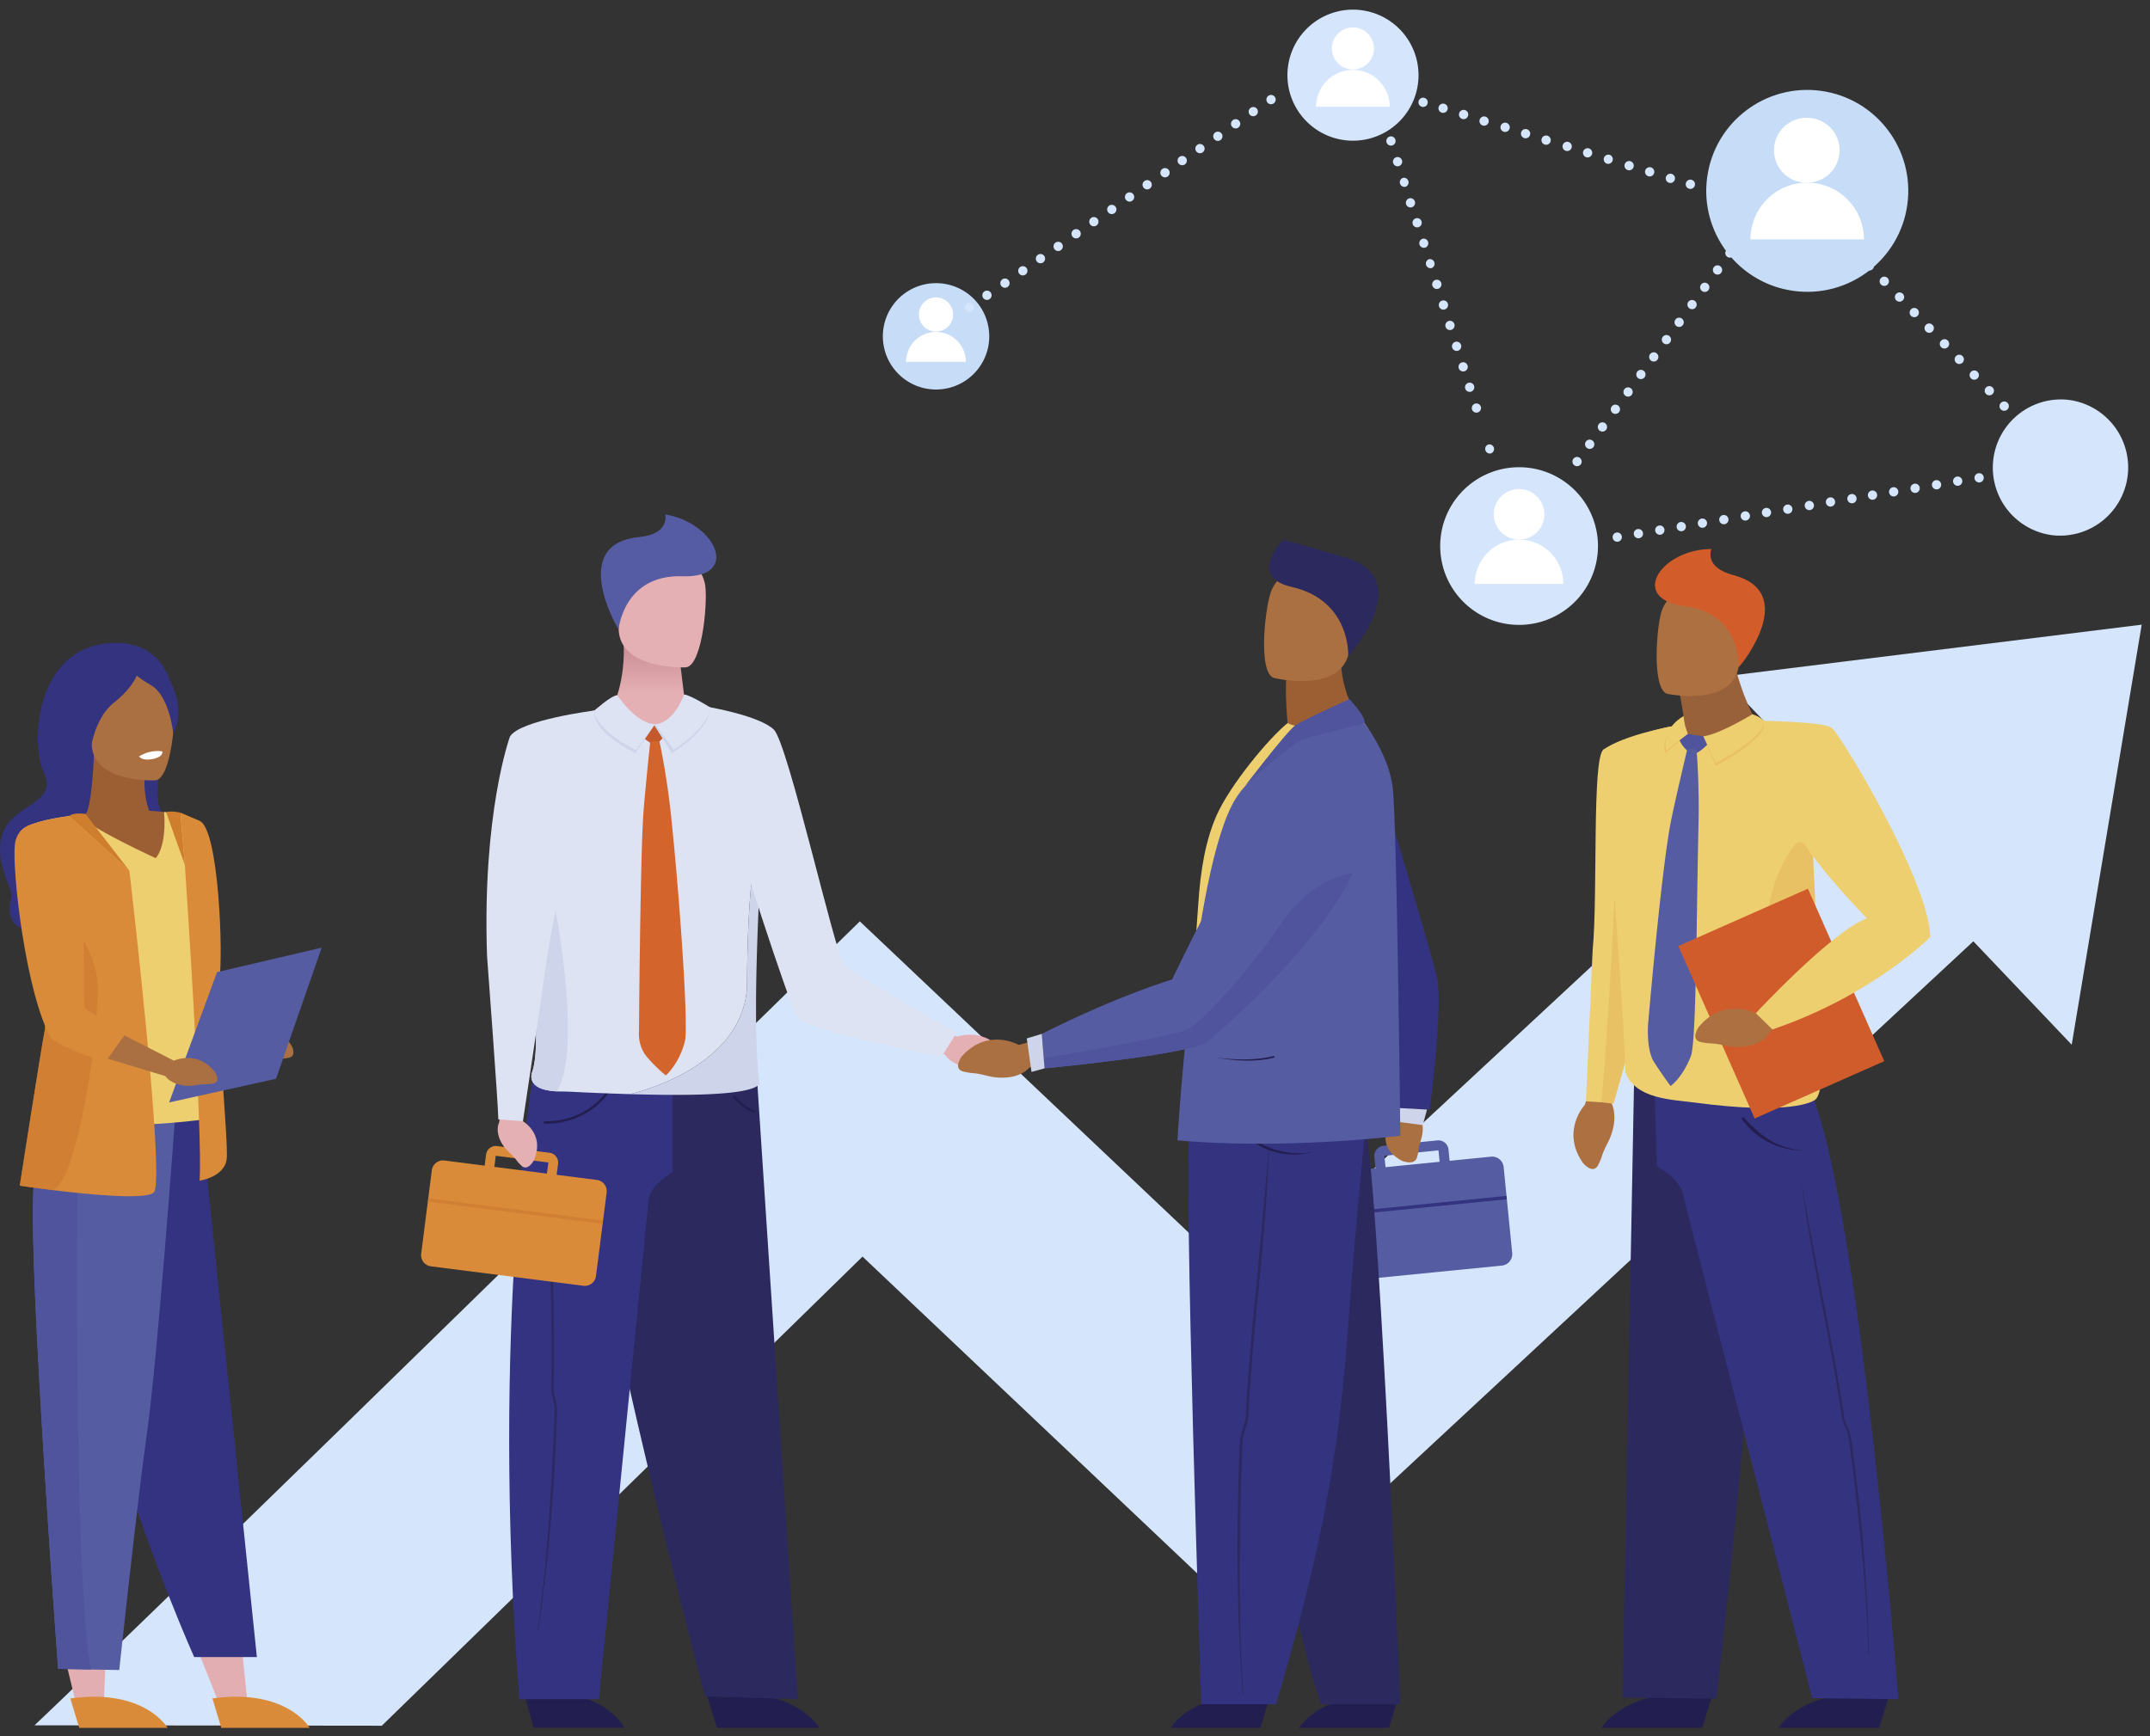 <svg width="234" height="189" viewBox="0 0 234 189" fill="none" xmlns="http://www.w3.org/2000/svg"><rect x="0" y="0" width="234" height="189" fill="#333333" stroke="none"/><path d="M216.313 101.037l-80.827 75.149-41.611-39.394c-7.79 7.623-19.821 19.39-31.924 31.199-8.272 8.071-14.968 14.59-20.395 19.868l-37.8-.044c10.484-9.919 52.693-51.142 81.129-78.999l8.695-8.518 42.065 39.823 61.754-57.418 18.914 18.334z" fill="#D5E5FB"/><path d="M187.387 73.662l38.092 40.065L233.097 68l-45.71 5.662zM165.867 68.008a8.584 8.584 0 0 0 8.036-9.098 8.585 8.585 0 0 0-9.103-8.032c-4.732.294-8.33 4.367-8.035 9.098.294 4.73 4.369 8.327 9.102 8.032z" fill="#D5E5FB"/><path d="M162.574 55.989a2.755 2.755 0 1 1 5.51 0 2.755 2.755 0 0 1-5.51 0z" fill="#fff"/><path d="M165.329 58.744a4.822 4.822 0 0 0-4.823 4.82h9.644a4.819 4.819 0 0 0-4.821-4.82z" fill="#fff"/><path d="M107.513 37.942a5.79 5.79 0 0 0-4.306-6.964 5.789 5.789 0 1 0-2.662 11.268 5.792 5.792 0 0 0 6.968-4.304z" fill="#C6DCF7"/><path d="M100.013 34.278a1.859 1.859 0 1 1 3.717 0 1.859 1.859 0 0 1-3.717 0z" fill="#fff"/><path d="M101.871 36.136a3.253 3.253 0 0 0-3.254 3.252h6.506a3.25 3.25 0 0 0-3.252-3.252z" fill="#fff"/><path d="M143.168 7.533a.505.505 0 1 1 .964.298.505.505 0 0 1-.964-.298zM145.398 8.22a.505.505 0 1 1 .964.297.505.505 0 0 1-.964-.298zM147.992 9.544a.504.504 0 1 1 .296-.964.504.504 0 0 1-.296.964zM149.917 9.61a.505.505 0 1 1 .964.297.505.505 0 0 1-.964-.298zM152.147 10.294a.505.505 0 1 1 .964.298.505.505 0 0 1-.964-.298zM154.74 11.62a.504.504 0 1 1 .296-.964.504.504 0 0 1-.296.964zM156.575 11.656a.505.505 0 1 1 .964.298.505.505 0 0 1-.964-.298zM158.806 12.343a.505.505 0 1 1 .964.297.505.505 0 0 1-.964-.297zM161.398 13.667a.505.505 0 1 1 .298-.964.505.505 0 0 1-.298.964zM163.324 13.733a.505.505 0 1 1 .964.297.505.505 0 0 1-.964-.297zM165.555 14.418a.504.504 0 1 1 .963.296.504.504 0 0 1-.963-.296zM168.147 15.743a.505.505 0 1 1 .298-.964.505.505 0 0 1-.298.964zM170.079 15.81a.505.505 0 1 1 .964.298.505.505 0 0 1-.964-.298zM172.309 16.495a.503.503 0 1 1 .962.294.503.503 0 0 1-.962-.294zM174.902 17.82a.504.504 0 1 1 .295-.964.504.504 0 0 1-.295.963zM176.828 17.885a.504.504 0 1 1 .964.297.504.504 0 0 1-.964-.297zM179.058 18.571a.504.504 0 1 1 .963.296.504.504 0 0 1-.963-.296zM181.651 19.896a.504.504 0 1 1 .296-.964.504.504 0 0 1-.296.964zM183.486 19.933a.505.505 0 1 1 .964.298.505.505 0 0 1-.964-.298zM185.716 20.618a.505.505 0 1 1 .964.298.505.505 0 0 1-.964-.298zM188.309 21.943a.504.504 0 1 1 .298-.963.504.504 0 0 1-.298.963zM190.235 22.008a.505.505 0 1 1 .964.298.505.505 0 0 1-.964-.298zM192.465 22.695a.505.505 0 1 1 .964.297.505.505 0 0 1-.964-.297zM195.058 24.02a.504.504 0 1 1 .298-.964.504.504 0 0 1-.298.963zM171.346 50.652a.503.503 0 1 1 .595-.812.503.503 0 1 1-.595.812zM172.724 48.77a.503.503 0 1 1 .595-.811.503.503 0 1 1-.595.812zM174.826 46.756a.504.504 0 1 1-.812-.595.504.504 0 0 1 .812.595zM175.518 44.958a.503.503 0 1 1 .595-.812.503.503 0 1 1-.595.812zM176.896 43.077a.503.503 0 1 1 .598-.812.503.503 0 1 1-.598.812zM178.998 41.062a.503.503 0 1 1-.812-.596.503.503 0 0 1 .812.596zM179.694 39.26a.503.503 0 1 1 .595-.812.503.503 0 0 1-.595.812zM181.073 37.379a.503.503 0 1 1 .595-.812.503.503 0 0 1-.595.812zM183.175 35.363a.504.504 0 1 1-.812-.595.504.504 0 0 1 .812.595zM183.867 33.566a.503.503 0 1 1 .595-.811.503.503 0 0 1-.595.811zM185.245 31.684a.503.503 0 1 1 .595-.812.503.503 0 0 1-.595.812zM187.348 29.67a.504.504 0 1 1-.812-.596.504.504 0 0 1 .812.596zM187.983 27.949a.503.503 0 1 1 .595-.812.503.503 0 0 1-.595.812zM189.362 26.068a.503.503 0 1 1 .597-.813c.225.165.274.48.109.704a.506.506 0 0 1-.706.109zM191.464 24.053a.504.504 0 1 1-.812-.595.504.504 0 0 1 .812.595zM192.156 22.255a.503.503 0 1 1 .595-.812.503.503 0 0 1-.595.812zM193.535 20.374a.503.503 0 1 1 .595-.812.503.503 0 0 1-.595.812zM195.637 18.358a.504.504 0 1 1-.812-.595.504.504 0 0 1 .812.595zM175.519 58.55a.505.505 0 1 1 .997-.162.505.505 0 0 1-.997.162zM177.821 58.173a.504.504 0 1 1 .996-.163.504.504 0 0 1-.996.163zM180.733 58.206a.505.505 0 1 1-.163-.997.505.505 0 0 1 .163.997zM182.486 57.408a.504.504 0 1 1 .996-.163.504.504 0 0 1-.996.163zM184.789 57.031a.504.504 0 1 1 .995-.163.504.504 0 0 1-.995.163zM187.701 57.064a.504.504 0 1 1-.163-.995.504.504 0 0 1 .163.995zM189.461 56.266a.505.505 0 1 1 .996-.163.505.505 0 0 1-.996.163zM191.764 55.888a.504.504 0 1 1 .994-.164.504.504 0 0 1-.994.164zM194.676 55.922a.504.504 0 1 1-.164-.994.504.504 0 0 1 .164.994zM196.429 55.124a.504.504 0 1 1 .994-.164.504.504 0 0 1-.994.164zM198.731 54.746a.505.505 0 1 1 .996-.163.505.505 0 0 1-.996.163zM201.644 54.78a.505.505 0 1 1-.163-.997.505.505 0 0 1 .163.997zM203.304 53.997a.504.504 0 1 1 .994-.164.504.504 0 0 1-.994.164zM205.606 53.62a.504.504 0 1 1 .996-.162.504.504 0 0 1-.996.163zM208.517 53.653a.505.505 0 1 1-.163-.997.505.505 0 0 1 .163.997zM210.271 52.856a.505.505 0 1 1 .997-.161.505.505 0 0 1-.997.161zM212.574 52.479a.505.505 0 1 1 .996-.163.505.505 0 0 1-.996.163zM215.485 52.513a.505.505 0 1 1-.163-.997.505.505 0 0 1 .163.997zM162.266 49.357a.505.505 0 0 1-.307-.959.504.504 0 0 1 .307.96zM161.555 47.135a.504.504 0 1 1 0 0zM161.162 44.25a.503.503 0 1 1-.957.309.503.503 0 0 1 .957-.308zM160.115 42.634a.504.504 0 1 1-.307-.96.504.504 0 0 1 .307.96zM159.405 40.413a.504.504 0 1 1-.307-.96.504.504 0 0 1 .307.96zM159.012 37.529a.505.505 0 1 1-.962.306.505.505 0 0 1 .962-.306zM157.964 35.906a.503.503 0 1 1-.307-.96.503.503 0 0 1 .307.96zM157.253 33.685a.503.503 0 1 1-.307-.96.503.503 0 0 1 .307.96zM156.861 30.8a.504.504 0 1 1-.961.306.504.504 0 0 1 .961-.306zM155.814 29.182a.505.505 0 0 1-.308-.959.505.505 0 0 1 .308.96zM155.104 26.962a.505.505 0 0 1-.308-.96.504.504 0 0 1 .308.96zM154.709 24.077a.503.503 0 1 1-.957.308.503.503 0 0 1 .957-.308zM153.693 22.55a.505.505 0 1 1-.307-.961.505.505 0 0 1 .307.96zM152.983 20.329a.505.505 0 0 1-.308-.96.505.505 0 0 1 .308.96zM152.588 17.444a.504.504 0 1 1-.96.308.504.504 0 0 1 .96-.308zM151.542 15.828a.503.503 0 1 1-.307-.959.503.503 0 0 1 .307.959zM150.831 13.605a.504.504 0 1 1-.307-.96.504.504 0 0 1 .307.96zM150.438 10.722a.505.505 0 1 1-.962.306.505.505 0 0 1 .962-.306zM105.096 33.774a.505.505 0 1 1 .831-.572.505.505 0 0 1-.831.572zM107.017 32.45a.505.505 0 1 1 .831-.572.505.505 0 0 1-.831.572zM109.664 31.236a.503.503 0 1 1-.573-.828.503.503 0 0 1 .573.828zM110.908 29.765a.503.503 0 1 1 .828-.573.503.503 0 0 1-.828.573zM112.828 28.44a.503.503 0 1 1 .828-.573.503.503 0 0 1-.828.574zM115.474 27.227a.505.505 0 1 1-.574-.83.505.505 0 0 1 .574.83zM116.723 25.753a.505.505 0 1 1 .831-.572.505.505 0 0 1-.831.572zM118.644 24.427a.504.504 0 1 1 .829-.573.504.504 0 0 1-.829.573zM121.291 23.215a.503.503 0 1 1-.573-.828.503.503 0 0 1 .573.828zM122.535 21.743a.504.504 0 1 1 .828-.574.504.504 0 0 1-.828.574zM124.455 20.418a.504.504 0 1 1 .828-.573.504.504 0 0 1-.828.573zM127.101 19.204a.505.505 0 1 1-.574-.83.505.505 0 0 1 .574.83zM128.267 17.788a.505.505 0 1 1 .831-.572.505.505 0 0 1-.831.572zM130.188 16.462a.503.503 0 1 1 .702.128.505.505 0 0 1-.702-.128zM132.834 15.249a.503.503 0 1 1-.573-.828.503.503 0 0 1 .573.828zM134.079 13.778a.504.504 0 1 1 .828-.574.504.504 0 0 1-.828.574zM135.998 12.454a.505.505 0 1 1 .831-.573.505.505 0 0 1-.831.572zM138.646 11.24a.505.505 0 1 1-.573-.83.505.505 0 0 1 .573.83zM201.498 26.882a.504.504 0 1 1 .698.727.504.504 0 0 1-.698-.727zM203.113 28.566a.503.503 0 1 1 .697.727.504.504 0 1 1-.697-.727zM204.732 30.984a.504.504 0 1 1 .726-.698.504.504 0 0 1-.726.698zM206.383 31.979a.504.504 0 1 1 .698.727.504.504 0 0 1-.698-.727zM207.997 33.662a.504.504 0 1 1 .698.728.504.504 0 0 1-.698-.728zM209.617 36.08a.504.504 0 1 1 .727-.697.504.504 0 0 1-.727.698zM211.273 37.08a.504.504 0 1 1 .698.726.504.504 0 0 1-.698-.727zM212.886 38.763a.504.504 0 1 1 .698.727.504.504 0 0 1-.698-.727zM214.508 41.181a.504.504 0 1 1 .728-.698.504.504 0 0 1-.728.698zM216.157 42.176a.504.504 0 1 1 .698.727.504.504 0 0 1-.698-.727zM217.771 43.86a.504.504 0 1 1 .698.726.504.504 0 0 1-.698-.727zM219.392 46.278a.504.504 0 1 1 .729-.698.504.504 0 0 1-.729.698z" fill="#D5E5FB"/><path d="M154.296 9.326a7.132 7.132 0 0 0-5.9-8.183 7.132 7.132 0 1 0-2.286 14.081 7.134 7.134 0 0 0 8.186-5.898z" fill="#D5E5FB"/><path d="M144.959 5.323a2.29 2.29 0 1 1 4.579.001 2.29 2.29 0 0 1-4.579 0z" fill="#fff"/><path d="M147.249 7.614a4.008 4.008 0 0 0-4.008 4.006h8.016a4.007 4.007 0 0 0-4.008-4.006z" fill="#fff"/><path d="M207.591 22.262c.821-6.014-3.392-11.553-9.408-12.373-6.017-.82-11.559 3.39-12.379 9.404-.821 6.014 3.392 11.554 9.408 12.374 6.016.82 11.559-3.39 12.379-9.405z" fill="#C6DCF7"/><path d="M196.689 19.886a3.528 3.528 0 1 0 0-7.056 3.529 3.529 0 1 0 0 7.056z" fill="#fff"/><path d="M196.688 19.884a6.174 6.174 0 0 0-6.175 6.174h12.351a6.176 6.176 0 0 0-6.176-6.174z" fill="#fff"/><path d="M231.588 51.622a7.42 7.42 0 0 0-6.655-8.114 7.42 7.42 0 0 0-1.463 14.766 7.422 7.422 0 0 0 8.118-6.652z" fill="#D5E5FB"/><path d="M74.027 72.163s.756 6.2.84 7.075l-7.048 2.418-1.262-4.372s1.623-3.054 1.296-7.591l6.174 2.47z" fill="url(#paint0_linear_199_19556)"/><path d="M74.652 72.646s-7.187.328-7.322-4.15c-.136-4.479-1.155-7.453 3.428-7.851 4.583-.4 5.527 1.282 5.936 2.766.409 1.484-.176 9.034-2.042 9.235z" fill="#E5B0B4"/><path d="M67.33 68.495s.537-5.976 6.938-5.762c6.403.214 3.634-5.84-1.868-6.733 0 0 .575 2.134-2.886 2.471-7.264.707-2.83 9.076-2.185 10.024z" fill="#555CA3"/><path d="M76.908 184.474l1.125 3.619h11.165s-2.856-4.882-12.29-3.619zM57.075 184.452l.996 3.619h9.887c-.001 0-2.53-4.881-10.883-3.619z" fill="#221E50"/><path d="M82.372 117.126h-21.24s7.218 35.83 15.595 67.549l10.106.295-4.46-67.844z" fill="#2B295E"/><path d="M70.596 118.601l-.161.587-12.38-2.369s-4.72 26.89-1.533 68.152h8.654l5.42-54.391c.158-1.587 2.606-2.978 2.606-2.978v-9.318l-2.606.317z" fill="#333381"/><path d="M59.365 122.324c4.899 0 7.028-3.555 7.05-3.59l-.227-.133c-.021.036-2.13 3.547-6.997 3.459l-.005.262c.06.002.12.002.179.002zM82.161 121.156l.063-.255c-1.17-.287-2.274-1.676-2.285-1.69l-.206.162c.047.061 1.172 1.474 2.428 1.783z" fill="#221E50"/><path d="M58.558 177.579c.785-5.175 1.434-11.317 1.791-17.725a261.34 261.34 0 0 0 .276-6.344c.012-.381-.093-.821-.194-1.248-.095-.396-.191-.806-.184-1.135.105-4.218.018-8.08-.058-11.489-.02-.894-.04-1.769-.055-2.626-.142-7.749-.197-12.141-.195-12.184-.002.043-.195 4.412-.052 12.172.015.858.035 1.733.055 2.627.076 3.405.163 7.264.058 11.475-.01.368.093.797.19 1.212.097.407.198.827.187 1.169a272.94 272.94 0 0 1-.276 6.336c-.357 6.399-.832 12.595-1.616 17.762l.073-.002z" fill="#2B295E"/><path d="M83.103 88.998c-1.405 3.811-1.772 11.656-1.797 18.376-.445 9.092-12.754 11.732-12.754 11.732a377.54 377.54 0 0 1-4.494-.167h-.002c-.848-.037-1.607-.08-2.24-.103-.267-.011-.51-.017-.73-.018a10.805 10.805 0 0 1-.493-.013c-3.634-.181-2.637-2.194-2.637-2.194.682-2.206.231-6.202.398-9.731.194-4.14-1.143-8.387-1.625-10.965l-.03-.163c-.047-.272.325-15.997.679-16.1 1.612-.47 3.63-1.508 8.654-2.612.407 1.104 2.52 2.314 5.985 2.135.381-.02 1.413-.173 1.42-.174 2.735-.386 3.62-1.842 3.493-2.04.114.01.237-.018.34.031.759.346 3.23.918 4.42 1.37 1.653.627 2.35.843 2.45 1.614.415 3.267-1.037 9.022-1.037 9.022z" fill="#DDE3F2"/><path d="M60.592 118.805c-3.634-.181-2.637-2.194-2.637-2.194.682-2.206.231-6.202.397-9.731.195-4.14-1.142-8.387-1.624-10.965-.05-.329-.098-.635-.138-.916.301-.644 2.372-1.557 3.122.755.669 2.055 3.795 18.399.88 23.051z" fill="#CED4EA"/><path d="M102.723 112.251l1.473.593s3.155-1.16 5.123 1.957c0 0 .712 1.336-.412 1.404-1.125.068-.716-.108-2.298.02-1.581.128-3.14-.432-3.738-1.4l-2.376-.996 2.228-1.578z" fill="#E5B0B4"/><path d="M69.67 78.914h2.864s.346.115.23.554c-.116.439-1.177 1.547-1.535 1.57-.359.023-2.415-1.385-1.56-2.124z" fill="#C3592D"/><path d="M67.245 76.002s1.876 2.698 4.033 2.848l-2.123 3.134s-4.742-2.235-4.45-4.64c0 0 1.848-1.291 2.54-1.342z" fill="#CED4EA"/><path d="M74.386 75.944s-1.273 3.05-3.259 2.891l2.002 3.15s3.963-2.39 4.082-4.648c0 0-2.134-1.342-2.825-1.393z" fill="#CED4EA"/><path d="M74.444 75.599s-1.009 3.1-3.166 3.251l2.056 2.747s3.816-2.348 3.936-4.605c0 0-2.134-1.342-2.826-1.393zM67.186 75.675s1.935 3.025 4.091 3.175l-2.045 2.807s-4.41-2.056-4.528-4.313c0 0 1.79-1.618 2.482-1.669z" fill="#DDE3F2"/><path d="M70.761 80.834s-.653 6.163-.77 8.225c-.325 5.8-.445 23.233-.445 23.233s-.172 1.522.845 2.736c1.015 1.214 2.076 2.045 2.076 2.045s1.491-1.304 2.082-3.754c.393-1.63-.55-15.318-1.503-24.436a81.831 81.831 0 0 0-1.27-8.172s-.78-.137-1.015.123z" fill="#D3652C"/><path d="M82.291 111.468c.03 2.629.143 4.93.383 6.504-.115.171-.307.288-.493.378l-.001.002a3.936 3.936 0 0 1-.64.233c-2.449.69-8.156.665-12.99.52 0 0 12.31-2.639 12.754-11.732.025-6.721.393-14.565 1.797-18.376 0 0-.564 8.19-.756 16.173a181.64 181.64 0 0 0-.054 6.298z" fill="#CED4EA"/><path d="M77.267 76.992s5.408.936 6.953 2.43c1.546 1.493 6.663 24.415 7.618 25.506.955 1.091 12.278 7.5 12.278 7.5l-1.641 2.614s-14.651-2.886-15.645-4.25c-.993-1.364-7.098-20.83-7.098-20.83l-2.465-12.97z" fill="#DDE3F2"/><path d="M47 127.391l-1.159 9.09a1.225 1.225 0 0 0 1.06 1.37l16.594 2.116a1.224 1.224 0 0 0 1.37-1.06l1.16-9.09a1.225 1.225 0 0 0-1.061-1.37l-4.378-.558.153-1.198a1.078 1.078 0 0 0-.931-1.204l-5.704-.728a1.078 1.078 0 0 0-1.203.931l-.153 1.198-4.378-.557a1.225 1.225 0 0 0-1.37 1.06zm12.528.363l-5.722-.73.152-1.198c.001-.005.006-.009.011-.008l5.703.727c.006.001.01.005.009.011l-.153 1.198z" fill="#DA8B39"/><path opacity=".6" d="M46.562 130.801l19.025 2.426.045-.355-19.024-2.426-.046.355z" fill="#CC7630"/><path d="M56.899 120.058l-.222 1.851s2.758 1.38 1.412 4.435c0 0-.654 1.224-1.361.534-.708-.689-.33-.525-1.35-1.476-1.021-.95-1.479-2.279-1.053-3.219l.368-2.397 2.206.272z" fill="#E5B0B4"/><path d="M64.703 77.344s-8.159 1.034-9.207 2.85c0 0-3.03 8.299-2.485 23.899 0 0 1.226 16.373 1.226 17.757l2.68.202s2.407-16.065 2.64-17.959c.233-1.894 5.146-26.749 5.146-26.749z" fill="#DDE3F2"/><path d="M186.366 184.534l-1.103 3.55h-10.954s2.802-4.789 12.057-3.55z" fill="#221E50"/><path d="M177.863 116.786l14.576 2.634s-1.844 33.753-5.627 65.492l-10.224-.102 1.275-68.024z" fill="#2B295E"/><path d="M205.626 184.534l-1.103 3.55h-10.955s2.802-4.789 12.058-3.55z" fill="#221E50"/><path d="M173.115 118.327l-.626 1.94s-2.646 2.84-.208 6.329c0 0 1.104 1.356 1.679.189.576-1.167.205-.811 1.049-2.437.843-1.626.944-3.536.182-4.605l.247-2.465-2.323 1.049z" fill="#AD7041"/><path d="M206.615 184.972s-4.443-56.607-9.961-67.043l-16.634-1.202.316 10.246s1.878.891 2.707 2.584l14.196 55.304 9.376.111z" fill="#333380"/><path d="M181.824 79.095l-2.592 11.451-.303 6.916 1.375 6.349-4.694 16.336-1.332-.154-1.666-.101.722-16.384c.592-6.072-.092-21.016 1.186-21.916 2.244-1.581 7.304-2.497 7.304-2.497z" fill="#EECF70"/><path d="M182.341 73.354s.588 2.168 1.189 6.594c0 0 3.461 2.993 4.901 2.72 1.25-.236 2.707-4.207 2.707-4.207s-1.378-1.96-2.74-7.53l-6.057 2.423z" fill="#99613A"/><path opacity=".2" d="M178.928 97.462l1.436 5.683-4.755 17.003-1.332-.154c.43-3.552 1.364-19.554 1.431-22.183.073-2.849 2.777-4.485 2.777-4.485l.443 4.136z" fill="#DA8B39"/><path d="M181.467 75.53s6.908 1.45 7.745-2.865c.837-4.316 2.293-7.036-2.082-8.144-4.376-1.109-5.555.37-6.184 1.744-.631 1.372-1.255 8.776.521 9.265z" fill="#AD7041"/><path d="M189.21 72.665s.422-5.873-5.812-6.674c-6.234-.801-2.597-6.229 2.871-6.226 0 0-.893 1.976 2.406 2.848 6.923 1.829 1.31 9.235.535 10.052z" fill="#D25C2A"/><path d="M196.44 125.26c-4.808 0-6.896-3.487-6.917-3.523l.222-.13c.01.018 1.556 1.806 3.224 2.709 1.689.916 3.5.944 3.471.944z" fill="#221E50"/><path d="M203.413 180.101c-.092-5.136-.473-11.182-1.18-17.44a266.582 266.582 0 0 0-.776-6.181c-.05-.37-.224-.779-.392-1.175-.156-.368-.318-.748-.364-1.068-.592-4.097-1.311-7.819-1.944-11.103-.166-.861-.329-1.705-.485-2.532a1675.527 1675.527 0 0 1-2.19-11.752c.006.042.537 4.299 1.95 11.782.156.828.319 1.67.485 2.532.634 3.281 1.351 7 1.942 11.091.052.356.221.755.384 1.14.161.378.327.768.372 1.1a265.487 265.487 0 0 1 .773 6.175c.707 6.248 1.265 12.319 1.357 17.445l.068-.014z" fill="#2B295E"/><path d="M197.382 119.826c-.109.04-2.42 1.613-12.998.19-2.346-.316-6.416-.36-7.472-3.289-.324-10.017-2.511-35.087-2.395-35.134-.043.154 3.231-1.895 8.847-2.799-.346.988-.522 1.937.809 1.974 1.601.044 5.711-1.57 6.967-2.308 1.584.123 3.257.365 5.009.76.16.036.771 6.416 1.183 14.045.123 2.266.228 4.643.298 6.997.275 9.137 1.514 18.926-.248 19.564z" fill="#EECF70"/><path opacity=".2" d="M183.406 80.227s-.353-.94-.167-1.154l-.125-.838s-2.4 1.199-1.9 3.76l2.192-1.768z" fill="#DA8B39"/><path d="M183.018 79.782l2.83.441s.324.167.142.584c-.182.416-1.402 1.348-1.759 1.315-.358-.032-2.172-1.742-1.213-2.34z" fill="#4F549C"/><path d="M183.625 81.61s-1.437 6.03-1.816 8.06c-1.067 5.71-2.44 21.884-2.44 21.884s-.201 2.727.652 4.061a51.536 51.536 0 0 0 1.803 2.612s1.313-.925 2.214-3.28c.599-1.566.6-15.899.822-25.064.112-4.606-.212-8.267-.212-8.267s-.756-.233-1.023-.005z" fill="#555CA1"/><path opacity=".2" d="M197.63 100.262c-1.694.773-4.994 1.975-5.135-.312-.189-3.083 2.325-8.064 3.321-8.254.581-.112 1.146.794 1.516 1.57.122 2.266.228 4.643.298 6.996z" fill="#DA8B39"/><path d="M196.769 96.743l-14.105 6.244 8.31 18.772 14.105-6.244-8.31-18.772z" fill="#D05C2B"/><path d="M191.603 109.673l-.504.627s-3.457-1.817-6.199 1.472c0 0-1.024 1.43.261 1.68 1.285.25.841-.015 2.643.373 1.801.39 3.681-.018 4.519-1.041l.922-1.142-1.642-1.969z" fill="#AD7041"/><path d="M191.202 78.46s7.194.058 8.155.77c.962.711 10.578 16.649 10.738 22.768 0 0-6.293 6.365-17.191 10.065l-1.806-1.763s8.166-8.816 12.083-10.334c0 0-6.481-6.578-7.907-10.12-1.425-3.541-4.072-11.386-4.072-11.386zM183.7 79.888s-.295-.794-.336-1.095l-.125-.837s-2.4 1.198-1.9 3.76l2.361-1.828z" fill="#EECF70"/><path opacity=".2" d="M190.734 78.04s-3.474 2.265-5.212 2.459l1.219 2.87s5.54-2.903 5.229-4.619c0 .001-.416-.442-1.236-.71z" fill="#DA8B39"/><path d="M190.733 77.75s-3.61 2.207-5.348 2.4l1.355 2.928s5.541-2.904 5.229-4.62c0 .002-.416-.441-1.236-.709z" fill="#EECF70"/><path d="M26.326 112.121l1.957.794s2.13-1.35 3.495.99c0 0 .497 1.019-.266 1.214-.763.195-.487-.002-1.559.3-1.071.301-2.104-.076-2.52-.803l-1.78-.397.673-2.098z" fill="#AB7041"/><path d="M19.683 89.043s2.345 1.428 2.48 4.66c.137 3.23.704 15.942 1.05 16.426.345.485 5.436 2.728 5.436 2.728l-.822 2.23s-6.391-1.018-6.816-1.927c-.423-.909-1.328-24.117-1.328-24.117z" fill="#CF7E2E"/><path d="M20.81 177.828l3.348 8.412 2.71-1.514-.757-7.421-5.3.523z" fill="#E3AEB2"/><path d="M23.118 184.888l.969 3.206h9.615s-2.46-4.324-10.584-3.206z" fill="#DA8B39"/><path d="M6.3 177.291l2.126 8.8 2.896-1.116.299-7.454-5.321-.23z" fill="#E3AEB2"/><path d="M21.895 121.9l6.062 58.485h-6.824s-17.54-39.073-12.68-58.331l13.442-.154z" fill="#333381"/><path d="M7.655 184.888l.969 3.206h9.615c.001 0-2.46-4.324-10.584-3.206z" fill="#DA8B39"/><path d="M3.627 129.693c-.497 8.885 2.697 51.98 2.697 51.98l3.58.067 3.075.058s2.03-18.895 2.972-25.449c1.2-8.348 3.074-34.309 3.074-34.309l-13.403-.824c0-.001-1.598 1.386-1.995 8.477z" fill="#555CA1"/><path d="M3.627 129.693c-.497 8.885 2.697 51.98 2.697 51.98l3.58.067c-1.754-8.252-1.574-48.432-1.46-52.583.073-2.695 1.265-5.728 2.156-7.635l-4.977-.306c-.001-.001-1.6 1.386-1.996 8.477z" fill="#4F549C"/><path d="M19.078 76.784s-.173-7.683-7.675-6.722c-7.504.961-8.134 10.797-6.62 14.076 1.513 3.279-3.027 3.341-4.351 6.242-1.324 2.9.819 6.179.82 6.999 0 .82-1.45 4.161 3.53 4.035 4.981-.126 15.826.378 15.321-4.099-.504-4.476-.875-6.94-2.483-8.953-1.606-2.014 1.458-11.578 1.458-11.578z" fill="#333380"/><path d="M15.828 83.53s-.854 4.964 2.236 7.307l-2.224 3.331-4.466-.218-2.063-5.34s.633-.123.934-6.779l5.583 1.7z" fill="#9C5F33"/><path d="M16.915 84.95s-6.81.312-6.938-3.932c-.129-4.244-1.094-7.061 3.248-7.439 4.342-.378 5.237 1.216 5.624 2.622.387 1.405-.166 8.56-1.934 8.75z" fill="#AB7041"/><path d="M18.686 88.49c-.286 0-5.765-1.064-13.994 1.041 0 0 4.507 20.647 2.976 24.539-1.531 3.892-2.113 7.345-2.113 7.345l16.608.206s-.233-13.357.533-18.084c.765-4.728-4.01-15.048-4.01-15.048z" fill="#9C5F33"/><path d="M4.464 99.553l.029.065s3.982 9.62 2.928 12.682c-1.054 3.063-2.73 9.322-1.82 9.322.191 0 1.296.218 2.851.432h.001c1.485.204 3.38.402 5.283.402 3.25 0 6.75-.383 8.158-.556a.817.817 0 0 0 .714-.728c.12-1.188.314-3.777-.033-5.796-.581-3.386.472-10.409.588-14.327.098-3.269-1.426-11.638-1.426-11.638s-1.375-.723-3.886-1.022c0 0 .381 3.435-.894 5.03 0 0-7.48-3.423-8.301-4.71 0 0-5.23.436-6.407 1.775-1.113 1.269 1.89 8.315 2.215 9.069z" fill="#EECF70"/><path d="M18.452 74.067c-.932-1.477-4.364-1.311-4.364-1.311-1.154-.284-3.154-.507-4.69.765-2.29 1.897.313 9.342.313 9.342s.133-4.313 2.67-6.354c1.641-1.32 2.263-2.38 2.496-2.962.354.282.856.634 1.567 1.046 1.989 1.152 2.407 5.183 2.407 5.183.994-1.59.533-4.232-.4-5.709z" fill="#333380"/><path d="M15.145 82.332s.198.54 1.522.288c0 0 1.112-.212.998-.817.001 0-1.142-.298-2.52.53z" fill="#fff"/><path d="M16.745 129.799c-.853.84-6.931.255-10.97-.241-2.083-.255-3.625-.486-3.625-.486s2.252-14.457 2.728-16.981c.274-1.455-.893-8.046-1.785-13.58-.656-4.067-1.164-7.562-.844-8.026.756-1.096 5.259-1.647 5.259-1.647l6.577 5.956s3.955 33.732 2.66 35.005z" fill="#DA8B39"/><path d="M14.087 94.793l-4.775-6.182s-1.278-.222-1.803.227l6.578 5.956zM18.082 88.418l2.04 5.75-.489-5.706s-1.007-.241-1.551-.044z" fill="#CF7E2E"/><path d="M20.12 94.169s1.962 28.903 1.604 34.357c0 0 2.774-.392 2.956-2.424.182-2.032-1.273-16.528-.818-19.281.455-2.753-.034-16.555-2.131-17.457l-2.097-.901.487 5.706z" fill="#DA8B39"/><path d="M23.62 105.826l11.395-2.667-4.97 14.273-11.639 2.578 5.214-14.184z" fill="#555CA1"/><path d="M13.53 112.7l5.395 2.765s2.586-1.219 4.488 1.274c0 0 .703 1.079-.245 1.221-.948.142-.615-.039-1.944.188-1.33.227-2.663-.235-3.243-1.01l-6.28-1.9 1.83-2.538z" fill="#AB7041"/><path opacity=".6" d="M5.775 129.558c-2.084-.255-3.625-.486-3.625-.486s2.252-14.457 2.728-16.981c.274-1.454-.893-8.046-1.785-13.58l1.598-1.717s5.555 5.092 5.907 10.092c.35 5-2.18 21.697-4.823 22.672z" fill="#CC7630"/><path d="M4.694 89.531s-2.79-.113-3.079 2.414c-.313 2.734 1.151 16.063 3.94 21.094 0 0 1.691 1.342 5.94 2.484l2.241-3.108s-3.699-2.043-4.425-2.589c-.726-.545 1.37-20.525-4.617-20.295z" fill="#DA8B39"/><path d="M144.076 128.991l.931 9.353a1.257 1.257 0 0 0 1.375 1.126l17.076-1.702a1.256 1.256 0 0 0 1.125-1.375l-.932-9.353a1.257 1.257 0 0 0-1.375-1.126l-4.505.45-.123-1.234a1.105 1.105 0 0 0-1.208-.988l-5.869.585a1.105 1.105 0 0 0-.989 1.208l.123 1.233-4.505.449a1.255 1.255 0 0 0-1.124 1.374zm12.608-2.52l-5.889.587-.123-1.233c-.001-.005.004-.01.009-.011l5.87-.585c.005-.001.01.003.011.009l.122 1.233z" fill="#555CA1"/><path d="M144.42 132.501l19.577-1.951-.036-.367-19.577 1.952.036.366z" fill="#333380"/><path d="M138.165 184.836l-.984 3.256h-9.769s2.499-4.392 10.753-3.256zM152.156 184.836l-.984 3.256h-9.769c-.001 0 2.498-4.392 10.753-3.256z" fill="#221E50"/><path d="M135.124 120.592s1.739 44.781 8.645 64.928h8.644s-2.486-61.145-4.173-65.121l-13.116.193z" fill="#2B295E"/><path d="M140.137 78.723c-.273-2.975-.155-4.717-.155-4.717l6.026-4.141c-.691 6.274 2.96 9.632 2.96 9.632s-6.802 3.554-11.069 1.84c0 0 .948-1.42 2.238-2.614z" fill="#9C5F33"/><path d="M138.653 73.8s7.13 1.752 8.152-2.705c1.022-4.457 2.631-7.233-1.879-8.54-4.509-1.307-5.786.19-6.489 1.595-.703 1.404-1.613 9.08.216 9.65z" fill="#AB7041"/><path d="M146.735 71.402s.315-6.052-6.191-7.523c-4.457-1.008-1.44-4.566-.879-5.123 0 0 3.396.92 6.863 1.964 7.277 2.19 1.057 9.844.207 10.682z" fill="#2B295E"/><path d="M151.576 120.583l-.234 1.429s-1.871 2.71 1.24 4.35c0 0 1.357.591 1.64-.371.283-.962.01-.611.444-1.962.434-1.352.096-2.676-.872-3.174l-2.218-.272z" fill="#AB7041"/><path d="M153.849 120.706c-1.386-.066-3.065.824-3.065.824s-1.123-12.511-1.358-13.742c-.235-1.232-8.192-17.072-8.192-17.072l7.489-10.498s7.004 23.134 7.682 26.238c.677 3.104-.792 14.345-.792 14.345s-.676-.044-1.764-.095z" fill="#333381"/><path d="M155.31 120.785l-3.735-.202-.233 1.429 3.509.465.459-1.692z" fill="#CED4EA"/><path d="M148.754 121.234s-.991 9.347-2.169 24.927c-1.07 14.152-3.408 24.796-7.698 39.359h-8.143s-1.957-57.959-1.257-62.656l19.267-1.63z" fill="#333380"/><path d="M135.257 184.4c-.453-5.946-.669-12.979-.53-20.289a320.017 320.017 0 0 1 .224-7.229c.019-.434.175-.926.327-1.402.14-.442.285-.899.304-1.273.239-4.801.665-9.182 1.041-13.047.098-1.013.195-2.006.286-2.979.82-8.791 1.254-13.776 1.256-13.824-.001.049-.153 5.029-.974 13.832-.091.974-.188 1.967-.286 2.98-.376 3.862-.801 8.239-1.04 13.031-.021.418-.174.897-.321 1.36-.144.454-.294.924-.31 1.313a294.182 294.182 0 0 0-.225 7.222c-.138 7.3-.124 14.38.327 20.316l-.079-.011z" fill="#2B295E"/><path d="M143.065 125.363c-4.427 1.212-7.23-1.472-7.258-1.5l.171-.175c3.644 2.769 7.247 1.629 7.247 1.629-.053.017-.107.031-.16.046z" fill="#221E50"/><path d="M150.976 101.336c-1.146 8.516-1.146 15.997-1.253 18.376-.021.479.102 1.358-.372 1.43-8.447 1.296-17.708 3.15-20.203 1.461-.601-.406.37-12.29.397-13.112 0-.009.663-7.803.857-10.871.253-3.996.814-7.092 1.973-9.78 1.439-3.333 5.784-8.559 7.761-10.117.015 0 1.682.843 3.34.18 1.814-.724 3.767-1.51 4.041-1.27 3.841 3.355 4.862 13.291 3.459 23.703z" fill="#EECF70"/><path d="M148.527 78.748s2.594 3.376 3.048 6.92c.454 3.544.836 37.969.836 37.969s-12.601 1.563-24.26.498c0 0 1.806-31.591 6.763-37.815 4.957-6.222 9.281-7.228 9.281-7.228l4.332-.344z" fill="#555CA1"/><path d="M112.802 113.237l-1.927.509s-3.357-1.921-6.189 1.237c0 0-1.065 1.38.199 1.673 1.263.293.833.014 2.602.464 1.769.449 3.646.113 4.511-.87l1.367-.688-.563-2.325z" fill="#AB7041"/><path d="M148.513 90.28c-.045 1.498-.526 3.121-1.304 4.788-4.016 8.623-15.915 18.424-15.915 18.424-2.299 1.221-13.714 2.426-17.609 2.807l-.088-1.105-.209-2.65c8.662-4.335 14.171-5.91 14.171-5.91 12.675-26.343 17.266-25.818 17.266-25.818s.036.002.102.014c.616.109 3.837 1.08 3.586 9.45z" fill="#555CA1"/><path d="M146.867 76.109s1.842 1.923 1.66 2.64c0 0-6.337 1.51-6.991 1.836-.652.326-6.062 4.57-6.622 5.736 0 0 5.083-6.668 6.016-7.321.932-.654 5.937-2.891 5.937-2.891zM147.21 95.068c-4.017 8.623-15.916 18.424-15.916 18.424-2.299 1.221-13.714 2.426-17.609 2.807l-.087-1.105c3.21-.541 14.656-2.502 15.834-3.214 1.372-.829 5.997-5.607 10.084-11.547 2.782-4.043 5.953-5.102 7.694-5.365z" fill="#4F549C"/><path d="M135.845 115.458c-1.864 0-3.445-.336-3.469-.342.035.008 3.593.574 6.29-.181l.051.18c-.919.258-1.931.343-2.872.343z" fill="#221E50"/><path d="M111.751 113.04l1.636-.495.298 3.754-1.419.391-.515-3.65z" fill="#CED4EA"/><defs><linearGradient id="paint0_linear_199_19556" x1="70.712" y1="81.657" x2="70.712" y2="69.693" gradientUnits="userSpaceOnUse"><stop offset=".512" stop-color="#E5B0B4"/><stop offset="1" stop-color="#C78A91"/></linearGradient></defs></svg>